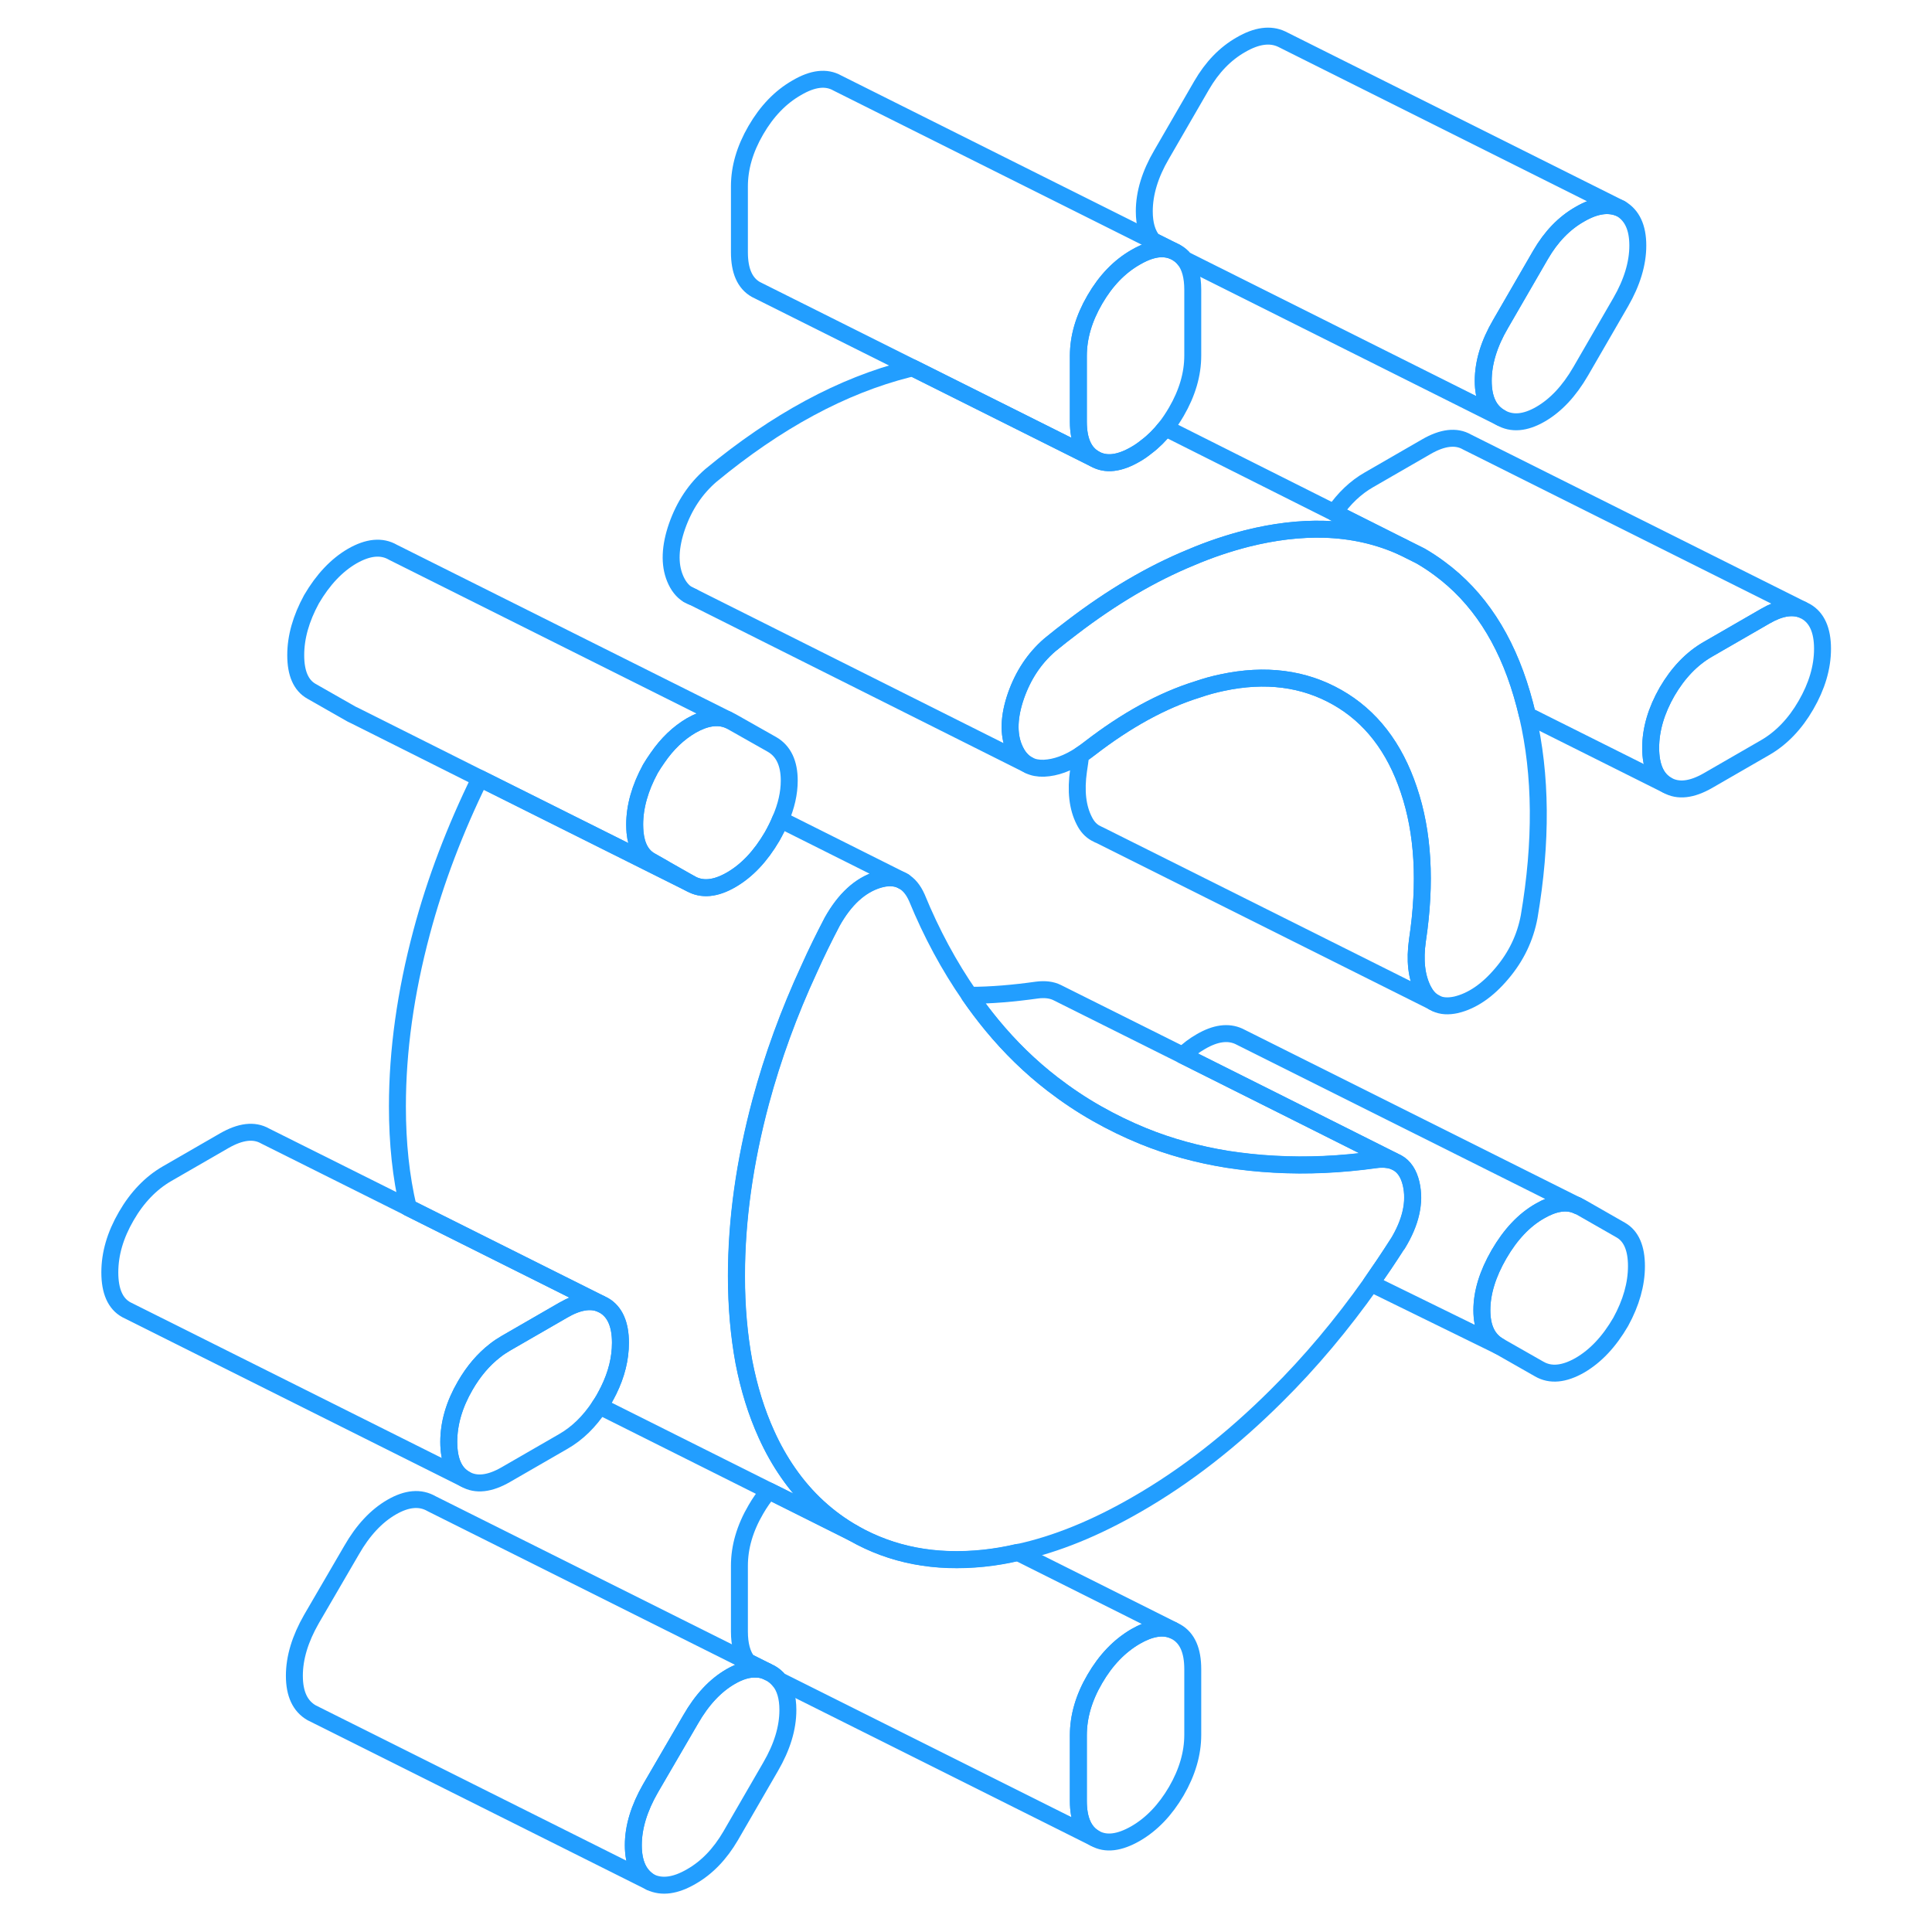 <svg width="48" height="48" viewBox="0 0 106 114" fill="none" xmlns="http://www.w3.org/2000/svg" stroke-width="1px" stroke-linecap="round" stroke-linejoin="round"><path d="M91.631 72.58L89.27 71.23L89.101 71.15L89.04 71.12C88.41 70.86 87.691 70.98 86.861 71.46C85.931 71.99 85.13 72.84 84.45 74.01C83.78 75.17 83.44 76.27 83.44 77.31C83.44 78.35 83.78 79.05 84.45 79.43L86.821 80.78C87.491 81.17 88.29 81.09 89.221 80.56C90.15 80.02 90.951 79.17 91.631 78C92.251 76.87 92.561 75.77 92.561 74.71C92.561 73.65 92.251 72.93 91.631 72.58Z" stroke="#229EFF" stroke-linejoin="round"/><path d="M66.38 98.49V102.37C66.38 103.46 66.06 104.57 65.41 105.69C64.76 106.8 63.96 107.64 63.01 108.19C62.05 108.74 61.25 108.84 60.6 108.47C59.95 108.1 59.63 107.36 59.63 106.27V102.39C59.63 101.29 59.95 100.18 60.6 99.07C61.25 97.95 62.05 97.12 63.01 96.56C63.86 96.07 64.6 95.94 65.21 96.19L65.41 96.29C66.06 96.66 66.38 97.39 66.38 98.49Z" stroke="#229EFF" stroke-linejoin="round"/><path d="M42.57 46.06C42.57 46.79 42.4 47.56 42.05 48.36C41.92 48.69 41.75 49.02 41.56 49.36C40.88 50.52 40.08 51.37 39.15 51.91C38.22 52.45 37.42 52.52 36.75 52.14L35.2 51.26C35.2 51.26 35.19 51.26 35.19 51.25L34.38 50.79C33.85 50.49 33.55 49.93 33.47 49.11C33.46 48.97 33.45 48.82 33.45 48.66C33.45 47.6 33.76 46.5 34.38 45.36C34.51 45.14 34.65 44.93 34.79 44.73C35.37 43.88 36.04 43.25 36.79 42.81C37.61 42.34 38.33 42.23 38.95 42.47L39.19 42.59L41.56 43.93C42.23 44.32 42.57 45.03 42.57 46.06Z" stroke="#229EFF" stroke-linejoin="round"/><path d="M78.46 73.4C77.95 74.2 77.43 74.97 76.9 75.73C75.18 78.16 73.32 80.38 71.32 82.36C68.7 84.97 65.96 87.11 63.09 88.76C60.67 90.16 58.33 91.12 56.06 91.61H56.05C55.37 91.77 54.71 91.88 54.05 91.95C51.18 92.25 48.63 91.76 46.38 90.48C44.84 89.6 43.55 88.41 42.51 86.91C42.03 86.22 41.6 85.46 41.23 84.64C40.64 83.34 40.2 81.92 39.9 80.37C39.61 78.8 39.46 77.11 39.46 75.3C39.46 72 39.94 68.58 40.89 65.02C41.6 62.39 42.55 59.77 43.76 57.16C44.17 56.24 44.63 55.31 45.11 54.39C45.85 53.07 46.75 52.24 47.82 51.91C48.35 51.75 48.81 51.76 49.19 51.94L49.28 51.99C49.62 52.17 49.89 52.5 50.1 52.97C50.97 55.09 52.01 57.01 53.21 58.74C53.63 59.35 54.07 59.93 54.53 60.49C55.61 61.8 56.8 62.96 58.11 63.97C58.94 64.61 59.82 65.2 60.74 65.72C61.62 66.22 62.53 66.66 63.46 67.04C65.03 67.68 66.69 68.13 68.42 68.41C69.33 68.55 70.25 68.65 71.2 68.7C73.12 68.81 75.12 68.72 77.2 68.43C77.58 68.38 77.92 68.41 78.21 68.5L78.44 68.61C78.85 68.83 79.13 69.25 79.27 69.85C79.52 70.93 79.26 72.12 78.47 73.41L78.46 73.4Z" stroke="#229EFF" stroke-linejoin="round"/><path d="M86.23 54.09C86 55.32 85.47 56.44 84.62 57.44C83.78 58.44 82.88 59.06 81.92 59.29C81.46 59.39 81.06 59.37 80.74 59.21L80.57 59.12C80.33 58.96 80.14 58.74 79.98 58.43C79.58 57.65 79.47 56.67 79.64 55.47C80.15 52.08 79.98 49.12 79.13 46.61C78.29 44.09 76.88 42.27 74.91 41.15C72.94 40.03 70.67 39.73 68.11 40.28C67.63 40.38 67.15 40.51 66.66 40.68C64.57 41.33 62.45 42.5 60.3 44.16C60.12 44.3 59.94 44.43 59.77 44.54C59.01 45.04 58.29 45.3 57.6 45.33C57.27 45.34 56.97 45.29 56.72 45.16C56.33 44.97 56.04 44.63 55.83 44.12C55.49 43.29 55.53 42.26 55.95 41.05C56.38 39.83 57.04 38.84 57.94 38.06C58.38 37.7 58.82 37.35 59.26 37.02C61.6 35.23 63.94 33.85 66.28 32.89C67.38 32.42 68.49 32.05 69.59 31.77C71.19 31.37 72.71 31.19 74.14 31.23C75.8 31.28 77.35 31.63 78.79 32.29L79.81 32.8C80.21 33.03 80.59 33.28 80.95 33.55C83.22 35.22 84.84 37.69 85.8 40.96C85.92 41.37 86.03 41.78 86.13 42.21C86.95 45.72 86.98 49.68 86.23 54.09Z" stroke="#229EFF" stroke-linejoin="round"/><path d="M103.54 38.28C103.54 39.38 103.21 40.49 102.56 41.61C101.92 42.72 101.11 43.56 100.16 44.11L96.78 46.06C95.82 46.61 95.02 46.7 94.37 46.33C93.73 45.97 93.4 45.23 93.4 44.13C93.4 43.03 93.73 41.93 94.37 40.81C95.02 39.7 95.82 38.86 96.78 38.31L100.16 36.36C101 35.87 101.73 35.74 102.34 35.97L102.56 36.08C103.21 36.45 103.54 37.19 103.54 38.28Z" stroke="#229EFF" stroke-linejoin="round"/><path d="M92.641 14.49C92.641 15.55 92.301 16.67 91.631 17.83L89.27 21.91C88.591 23.08 87.801 23.92 86.901 24.44C86.001 24.96 85.21 25.03 84.54 24.64C83.861 24.26 83.52 23.53 83.52 22.47C83.52 21.41 83.861 20.28 84.54 19.12L86.901 15.04C87.521 13.97 88.29 13.17 89.221 12.64C90.15 12.1 90.951 11.99 91.631 12.31C92.301 12.7 92.641 13.42 92.641 14.49Z" stroke="#229EFF" stroke-linejoin="round"/><path d="M32.61 79.23C32.61 80.16 32.38 81.09 31.92 82.03C31.83 82.21 31.74 82.38 31.64 82.56C31.56 82.7 31.47 82.84 31.38 82.97C30.78 83.88 30.07 84.58 29.23 85.06L25.85 87.01C24.9 87.56 24.09 87.65 23.45 87.28C22.8 86.92 22.48 86.18 22.48 85.08C22.48 83.98 22.8 82.88 23.45 81.76C23.94 80.91 24.53 80.22 25.2 79.7C25.41 79.53 25.63 79.39 25.85 79.26L29.23 77.31C30.09 76.81 30.83 76.68 31.44 76.93L31.64 77.03C32.28 77.4 32.61 78.14 32.61 79.23Z" stroke="#229EFF" stroke-linejoin="round"/><path d="M89.04 71.12C88.41 70.86 87.69 70.98 86.86 71.46C85.93 71.99 85.13 72.84 84.45 74.01C83.78 75.17 83.44 76.27 83.44 77.31C83.44 78.35 83.78 79.05 84.45 79.43L76.9 75.73C77.43 74.97 77.95 74.2 78.46 73.4C79.25 72.11 79.51 70.92 79.26 69.84C79.12 69.24 78.84 68.82 78.43 68.6L78.2 68.49L72.48 65.62L65.79 62.27C66.12 61.94 66.48 61.68 66.86 61.46C67.72 60.96 68.46 60.86 69.1 61.15L69.34 61.27L89.04 71.12Z" stroke="#229EFF" stroke-linejoin="round"/><path d="M66.38 17.1V20.98C66.38 22.08 66.06 23.18 65.41 24.3C65.21 24.64 65 24.96 64.77 25.25C64.43 25.68 64.06 26.05 63.66 26.35C63.45 26.52 63.24 26.67 63.01 26.8C62.05 27.36 61.25 27.45 60.6 27.08C59.95 26.71 59.63 25.98 59.63 24.88V21C59.63 19.9 59.95 18.8 60.6 17.68C61.25 16.56 62.05 15.73 63.01 15.18C63.61 14.83 64.15 14.66 64.63 14.68C64.84 14.69 65.03 14.73 65.21 14.8L65.38 14.88L65.41 14.9C65.6 15.01 65.76 15.14 65.89 15.31C66.22 15.72 66.38 16.32 66.38 17.1Z" stroke="#229EFF" stroke-linejoin="round"/><path d="M65.21 14.8C65.03 14.73 64.84 14.69 64.63 14.68C64.15 14.66 63.61 14.83 63.01 15.18C62.05 15.73 61.25 16.56 60.6 17.68C59.95 18.8 59.63 19.9 59.63 21V24.88C59.63 25.98 59.95 26.71 60.6 27.08L49.86 21.71L40.8 17.18L40.6 17.08C39.95 16.71 39.63 15.98 39.63 14.88V11C39.63 9.9 39.95 8.8 40.6 7.68C41.25 6.56 42.05 5.73 43.01 5.18C43.96 4.62 44.76 4.53 45.41 4.9L64.03 14.21L65.21 14.8Z" stroke="#229EFF" stroke-linejoin="round"/><path d="M80.57 59.12L60.83 49.25H60.81L60.78 49.23L60.65 49.16H60.64C60.36 49 60.15 48.77 59.98 48.43C59.58 47.65 59.47 46.67 59.64 45.47C59.69 45.16 59.73 44.85 59.77 44.54C59.94 44.43 60.12 44.3 60.3 44.16C62.45 42.5 64.57 41.33 66.66 40.68C67.15 40.51 67.63 40.38 68.11 40.28C70.67 39.73 72.94 40.03 74.91 41.15C76.88 42.27 78.29 44.09 79.13 46.61C79.98 49.12 80.15 52.08 79.64 55.47C79.47 56.67 79.58 57.65 79.98 58.43C80.14 58.74 80.33 58.96 80.57 59.12Z" stroke="#229EFF" stroke-linejoin="round"/><path d="M78.79 32.29C77.35 31.63 75.8 31.28 74.14 31.23C72.71 31.19 71.19 31.37 69.59 31.77C68.49 32.05 67.38 32.42 66.28 32.89C63.94 33.85 61.6 35.23 59.26 37.02C58.82 37.35 58.38 37.7 57.94 38.06C57.04 38.84 56.38 39.83 55.95 41.05C55.53 42.26 55.49 43.29 55.83 44.12C56.04 44.63 56.33 44.97 56.72 45.16L36.88 35.22C36.88 35.22 36.83 35.2 36.8 35.19L36.58 35.08C36.26 34.88 36.01 34.56 35.83 34.12C35.49 33.29 35.53 32.26 35.95 31.05C36.38 29.83 37.04 28.84 37.94 28.06C41.82 24.85 45.71 22.75 49.59 21.77C49.68 21.75 49.77 21.73 49.86 21.71L60.6 27.08C61.25 27.45 62.05 27.36 63.01 26.8C63.24 26.67 63.45 26.52 63.66 26.35C64.06 26.05 64.43 25.68 64.77 25.25L74.73 30.25L78.79 32.29Z" stroke="#229EFF" stroke-linejoin="round"/><path d="M102.34 35.97C101.73 35.74 101 35.87 100.16 36.36L96.78 38.31C95.82 38.86 95.02 39.7 94.37 40.81C93.73 41.93 93.4 43.04 93.4 44.13C93.4 45.22 93.73 45.97 94.37 46.33L86.13 42.21C86.03 41.78 85.92 41.37 85.8 40.96C84.84 37.69 83.22 35.22 80.95 33.55C80.59 33.28 80.21 33.03 79.81 32.8L78.79 32.29L74.73 30.25C75.31 29.41 75.99 28.76 76.78 28.31L80.16 26.36C81.11 25.81 81.92 25.71 82.56 26.08L102.34 35.97Z" stroke="#229EFF" stroke-linejoin="round"/><path d="M91.63 12.31C90.95 11.99 90.15 12.1 89.22 12.64C88.29 13.17 87.52 13.97 86.9 15.04L84.54 19.12C83.86 20.28 83.52 21.4 83.52 22.47C83.52 23.54 83.86 24.26 84.54 24.64L65.89 15.31C65.76 15.14 65.6 15.01 65.41 14.9L65.38 14.88L65.21 14.8L64.03 14.21C63.69 13.8 63.52 13.22 63.52 12.47C63.52 11.4 63.86 10.28 64.54 9.12L66.9 5.04C67.52 3.97 68.29 3.17 69.22 2.64C70.15 2.1 70.95 1.99 71.63 2.31L91.63 12.31Z" stroke="#229EFF" stroke-linejoin="round"/><path d="M36.88 35.22L36.6 35.08" stroke="#229EFF" stroke-linejoin="round"/><path d="M80.74 59.21L80.57 59.12" stroke="#229EFF" stroke-linejoin="round"/><path d="M89.1 71.15L89.04 71.12" stroke="#229EFF" stroke-linejoin="round"/><path d="M49.18 51.93C48.8 51.75 48.34 51.74 47.81 51.9C46.74 52.23 45.84 53.06 45.1 54.38C44.62 55.3 44.16 56.23 43.75 57.15C42.54 59.76 41.59 62.38 40.88 65.01C39.93 68.57 39.45 71.99 39.45 75.29C39.45 77.1 39.6 78.79 39.89 80.36C40.19 81.91 40.63 83.33 41.22 84.63C41.59 85.45 42.02 86.21 42.5 86.9C43.54 88.4 44.83 89.59 46.37 90.47L41.37 87.97L31.38 82.97C31.47 82.84 31.56 82.7 31.64 82.56C31.74 82.38 31.83 82.21 31.92 82.03C32.38 81.09 32.61 80.16 32.61 79.23C32.61 78.14 32.28 77.4 31.64 77.03L31.44 76.93L20.09 71.26C19.66 69.44 19.45 67.46 19.45 65.29C19.45 61.99 19.93 58.57 20.88 55.01C21.69 51.97 22.84 48.95 24.32 45.93L36.75 52.14C37.42 52.52 38.22 52.45 39.15 51.91C40.08 51.37 40.88 50.52 41.56 49.36C41.75 49.02 41.92 48.69 42.05 48.36L49.18 51.93Z" stroke="#229EFF" stroke-linejoin="round"/><path d="M38.95 42.47C38.33 42.23 37.61 42.34 36.79 42.81C36.04 43.25 35.37 43.88 34.79 44.73C34.65 44.93 34.51 45.14 34.38 45.36C33.76 46.5 33.45 47.6 33.45 48.66C33.45 48.82 33.46 48.97 33.47 49.11C33.55 49.93 33.85 50.49 34.38 50.79L35.19 51.25C35.19 51.25 35.19 51.26 35.2 51.26L36.75 52.14L24.32 45.93L16.96 42.24L16.75 42.14L14.38 40.79C13.76 40.44 13.45 39.73 13.45 38.66C13.45 37.59 13.76 36.5 14.38 35.36C15.06 34.2 15.86 33.35 16.79 32.81C17.72 32.28 18.52 32.2 19.19 32.59L38.95 42.47Z" stroke="#229EFF" stroke-linejoin="round"/><path d="M49.34 52.01L49.27 51.98" stroke="#229EFF" stroke-linejoin="round"/><path d="M31.44 76.93C30.83 76.68 30.09 76.81 29.23 77.31L25.85 79.26C25.63 79.39 25.41 79.53 25.2 79.7C24.53 80.22 23.94 80.91 23.45 81.76C22.8 82.88 22.48 83.99 22.48 85.08C22.48 86.17 22.8 86.92 23.45 87.28L3.65 77.38L3.45 77.28C2.8 76.92 2.48 76.18 2.48 75.08C2.48 73.98 2.8 72.88 3.45 71.76C4.09 70.65 4.9 69.81 5.85 69.26L9.23 67.31C10.19 66.76 10.99 66.66 11.64 67.03L20.09 71.25L31.44 76.93Z" stroke="#229EFF" stroke-linejoin="round"/><path d="M41.25 98.62C41.05 98.54 40.86 98.49 40.64 98.49H40.63C40.17 98.46 39.66 98.61 39.11 98.93C38.21 99.45 37.42 100.29 36.75 101.46L34.38 105.53C33.71 106.7 33.37 107.81 33.37 108.88C33.37 109.95 33.71 110.67 34.38 111.06L14.38 101.06C13.71 100.67 13.37 99.95 13.37 98.88C13.37 97.81 13.71 96.7 14.38 95.53L16.75 91.46C17.42 90.29 18.21 89.45 19.11 88.93C20.01 88.41 20.8 88.34 21.47 88.73L40.12 98.05L41.25 98.62Z" stroke="#229EFF" stroke-linejoin="round"/><path d="M65.21 96.19C64.6 95.94 63.86 96.07 63.01 96.56C62.05 97.12 61.25 97.95 60.6 99.07C59.95 100.18 59.63 101.29 59.63 102.39V106.27C59.63 107.36 59.95 108.1 60.6 108.47L41.98 99.16C41.84 98.99 41.67 98.84 41.47 98.73L41.39 98.69H41.38L41.25 98.62L40.12 98.06C39.79 97.64 39.63 97.04 39.63 96.27V92.39C39.63 91.29 39.95 90.18 40.6 89.07C40.83 88.67 41.09 88.3 41.37 87.97L46.37 90.47C48.62 91.75 51.17 92.24 54.04 91.94C54.7 91.87 55.36 91.76 56.04 91.6H56.05L65.2 96.18L65.21 96.19Z" stroke="#229EFF" stroke-linejoin="round"/><path d="M42.49 100.9C42.49 101.97 42.15 103.08 41.47 104.25L39.11 108.33C38.49 109.39 37.72 110.2 36.79 110.73C35.86 111.27 35.06 111.38 34.38 111.06C33.71 110.67 33.37 109.95 33.37 108.88C33.37 107.81 33.71 106.7 34.38 105.53L36.75 101.46C37.42 100.29 38.21 99.45 39.11 98.93C39.66 98.61 40.17 98.46 40.63 98.49H40.64C40.86 98.49 41.05 98.54 41.25 98.62L41.38 98.69H41.39L41.47 98.73C41.67 98.84 41.84 98.99 41.98 99.16C42.32 99.57 42.49 100.15 42.49 100.9Z" stroke="#229EFF" stroke-linejoin="round"/><path d="M78.2 68.49C77.91 68.4 77.57 68.37 77.19 68.42C75.11 68.71 73.11 68.8 71.19 68.69C70.24 68.64 69.32 68.54 68.41 68.4C66.68 68.12 65.02 67.67 63.45 67.03C62.52 66.65 61.61 66.21 60.73 65.71C59.81 65.19 58.93 64.6 58.1 63.96C56.79 62.95 55.6 61.79 54.52 60.48C54.06 59.92 53.62 59.34 53.2 58.73C54.5 58.73 55.83 58.61 57.19 58.42C57.66 58.36 58.06 58.41 58.38 58.57L58.44 58.6L65.79 62.27L72.48 65.62L78.2 68.49Z" stroke="#229EFF" stroke-linejoin="round"/></svg>
